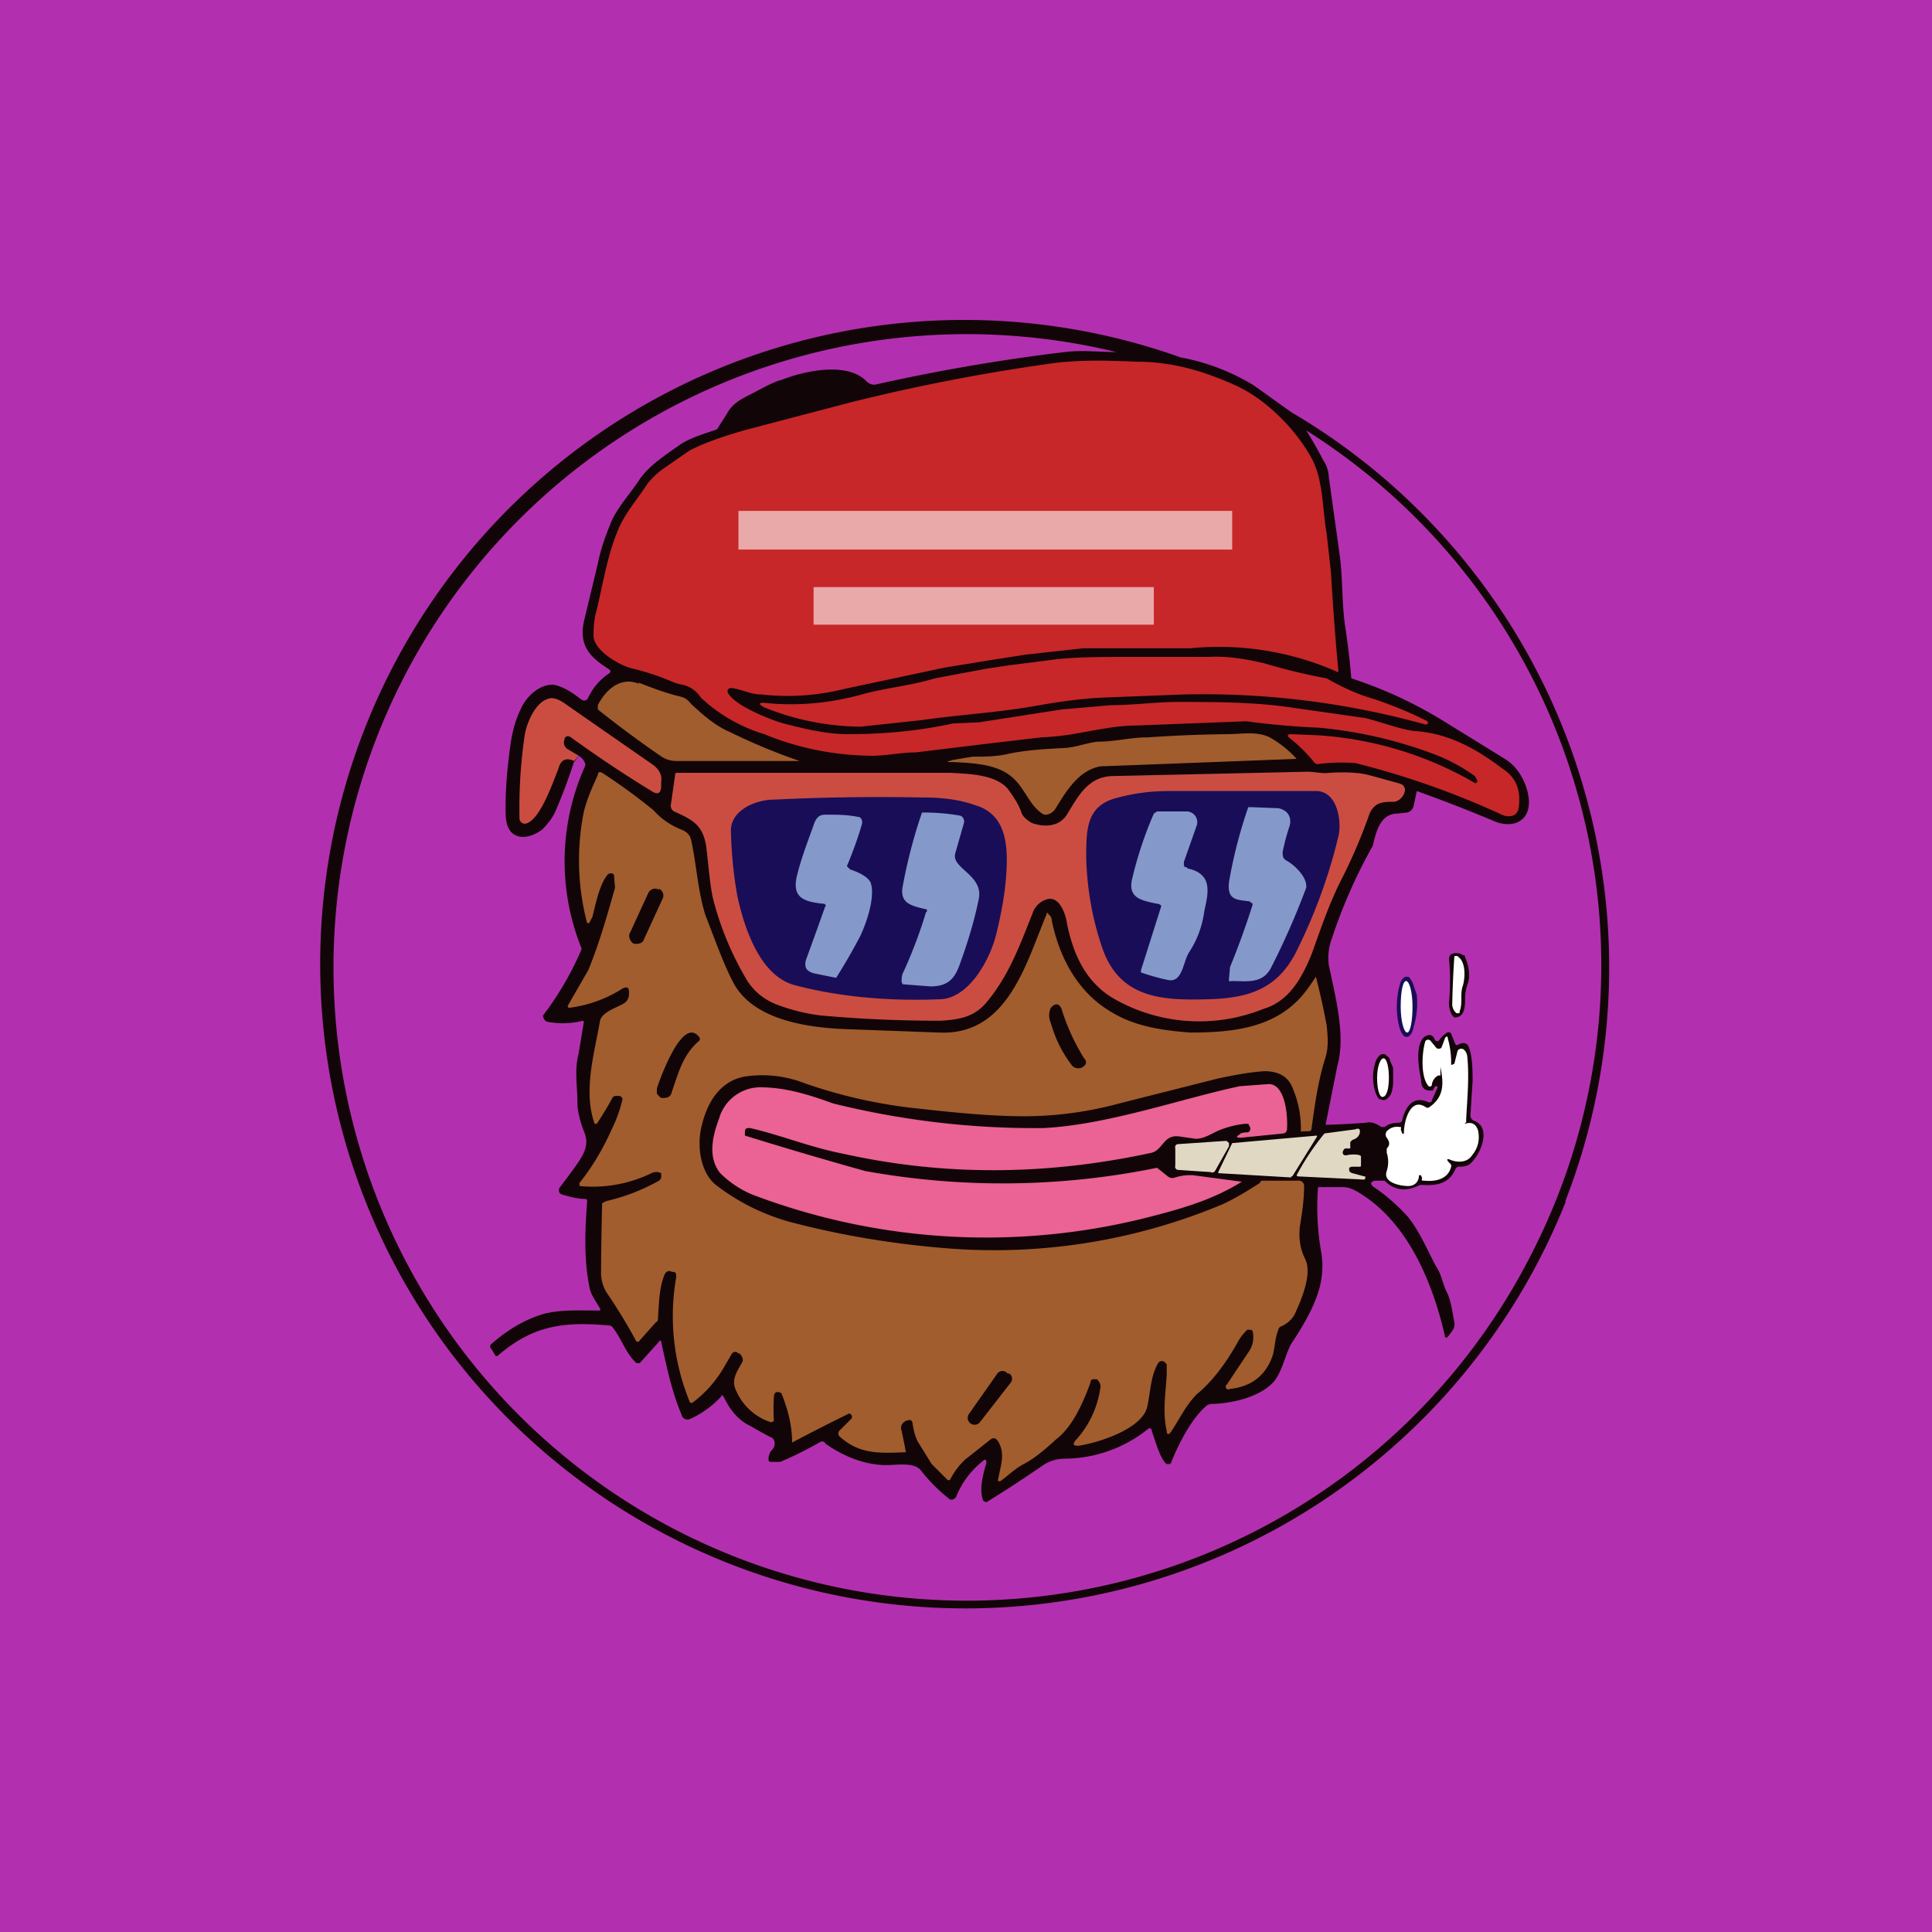 <!-- by TradingView --><svg width="18" height="18" viewBox="0 0 18 18" xmlns="http://www.w3.org/2000/svg"><path fill="#B22FAF" d="M0 0h18v18H0z"/><path d="M14.59 11.19a6.02 6.02 0 0 1-10.4 1.4A6 6 0 0 1 11 3.33a2 2 0 0 1 .68.26l.35.25a6 6 0 0 1 2.55 7.36Z" fill="#120507"/><path d="m5.35 7.1.04-.06c.03.02.05.04.06.07a.04.04 0 0 1 0 .03 2.16 2.16 0 0 0-.03 1.7 2.87 2.87 0 0 1-.36.62.06.06 0 0 0 .04.06.76.76 0 0 0 .33-.01.02.02 0 0 1 .01.01l-.05.3c-.04.15-.01.3-.01.46 0 .08.03.18.06.26.05.11.01.2-.06.3a7.11 7.11 0 0 1-.17.23c-.01.03 0 .05.03.06.07.02.14.04.21.04.02 0 .02.01.02.03-.02.25-.03.54.02.78.01.08.06.14.1.21a.02.02 0 0 1 0 .02h-.02c-.17 0-.34-.01-.5.03-.17.05-.33.14-.49.28a.03.03 0 0 0 0 .05l.03.05c.01.02.02.02.04 0 .32-.27.6-.31 1.03-.27a.04.04 0 0 1 .03.02c.08.1.12.24.22.33h.03l.18-.2a.01.01 0 0 1 .02 0c.05.23.1.47.19.68a.06.06 0 0 0 .03.04.06.06 0 0 0 .05 0 .9.9 0 0 0 .29-.21c0-.02.01-.01.02 0 .06.12.13.22.26.28a3.05 3.05 0 0 0 .2.11.08.08 0 0 1 0 .1.13.13 0 0 0-.04.1s0 .02.02.02h.09a3.47 3.47 0 0 0 .38-.19c.02 0 .03 0 .04.02.17.12.37.2.57.2.09 0 .26-.03.32.05a1.56 1.56 0 0 0 .27.27.05.05 0 0 0 .06-.03.81.81 0 0 1 .25-.33c.02-.02.03-.01.03.02-.03.1-.07.25-.03.35.01.01.03.02.04.01a12.75 12.75 0 0 0 .52-.34.37.37 0 0 1 .2-.06 1.25 1.25 0 0 0 .78-.28.02.02 0 0 1 .03.02c.03.08.08.27.14.31h.03l.01-.01c.07-.18.2-.43.34-.54l.03-.01c.18 0 .46-.06.59-.21.08-.1.1-.24.16-.35.12-.18.25-.4.28-.6a.76.76 0 0 0 0-.25 2.43 2.43 0 0 1-.03-.61h.23c.08 0 .15.05.21.09.41.28.63.81.74 1.29 0 .03.02.03.04 0l.03-.04a.1.1 0 0 0 .02-.08c-.02-.1-.03-.2-.07-.28-.04-.08-.05-.17-.1-.24-.08-.15-.15-.32-.26-.46-.09-.1-.2-.2-.32-.28-.04-.03-.03-.05.01-.06h.09c.1.1.21.1.33.04h.03c.13.01.25-.02.3-.15l.02-.02c.04 0 .09 0 .12-.03.1-.09.2-.34.03-.4a.05.05 0 0 1-.03-.05l.02-.32c0-.08 0-.27-.05-.34-.03-.02-.06-.01-.08 0a.02.02 0 0 1-.03 0l-.04-.1a.03.03 0 0 0-.05 0 .2.2 0 0 0-.06.06.02.02 0 0 1-.02.01h-.01l-.01-.01c-.02-.05-.05-.06-.1-.03-.09.08-.05.3-.03.4 0 .07.03.1.08.1h.03l.02-.04h.01c.01 0 .02.01.01.02l-.05.11v.01a.03.03 0 0 1-.02.01h-.01c-.15-.07-.22.05-.25.18l-.02.01c-.06 0-.1.01-.14.04h-.03c-.06-.04-.1-.05-.14-.04a8.03 8.03 0 0 1-.38.02l.11-.55c.08-.28-.02-.65-.08-.94a.52.52 0 0 1 .03-.25 4.85 4.85 0 0 1 .38-.86c.03-.13.07-.3.23-.3l.09-.01a.08.08 0 0 0 .06-.06l.03-.14a14.5 14.5 0 0 1 .72.28c.06.03.16.04.22.01.17-.08.1-.33.02-.45a.44.44 0 0 0-.14-.14l-.6-.37a4.01 4.01 0 0 0-.83-.38 6.87 6.87 0 0 0-.06-.5c-.03-.23-.02-.46-.05-.66l-.1-.72a.3.3 0 0 0-.05-.15 4.26 4.26 0 0 0-.16-.28 5.89 5.89 0 0 1 2.1 7.67 5.9 5.9 0 1 1-3.87-8.4c-.16 0-.32-.02-.48 0a17.67 17.67 0 0 0-1.75.3c-.04.01-.06 0-.09-.02-.18-.2-.6-.1-.8-.02-.05.01-.13.05-.26.12-.12.06-.2.1-.25.2a9.26 9.26 0 0 0-.09.14c-.11.04-.23.07-.34.14-.14.1-.3.2-.39.34-.08.12-.19.24-.25.37-.05.12-.1.25-.13.4l-.13.54c-.05.24.07.34.24.45a.02.02 0 0 1 0 .03.56.56 0 0 0-.2.23.04.04 0 0 1-.06.02c-.08-.06-.16-.12-.26-.14-.13-.01-.26.11-.31.23-.04.08-.07.18-.09.3-.03.21-.05.41-.05.62 0 .08 0 .17.06.23.08.07.2.03.28-.03.05-.05.09-.1.12-.16a4.94 4.94 0 0 0 .18-.48Z" fill="#B230AF"/><path d="M13.76 7.29c.01-.01 0-.03-.02-.06a1.65 1.65 0 0 0-.37-.2 4.1 4.1 0 0 0-1.08-.25 7.55 7.55 0 0 1-.68-.06l-1.04.04c-.14 0-.3.03-.52.07a2.5 2.5 0 0 1-.35.04l-.51.06-.66.08c-.15 0-.31.04-.46.03a2.67 2.67 0 0 1-.95-.2 1.5 1.5 0 0 1-.59-.34.27.27 0 0 0-.17-.12.43.43 0 0 1-.1-.03 2.4 2.4 0 0 0-.36-.12c-.11-.02-.36-.16-.37-.3 0-.06 0-.15.03-.25.06-.25.1-.52.21-.77.07-.15.17-.26.26-.4a.7.7 0 0 1 .16-.15l.23-.16c.15-.08.34-.14.51-.19l.99-.26a18.03 18.03 0 0 1 1.92-.37c.27-.03.5-.02.75-.01.32 0 .61.08.92.22.29.13.57.42.71.68.11.2.1.48.14.7l.04.36a27.08 27.08 0 0 0 .07.93h-.01a2.72 2.72 0 0 0-1.37-.22h-1l-.54.06-.32.05-.43.07-.94.2c-.24.06-.5.08-.77.05-.1 0-.18-.05-.28-.06a.03.03 0 0 0-.03.04c.06.13.44.27.52.29.19.05.4.1.6.1.34 0 .66-.03.98-.1l.24-.01.77-.12.46-.04c.21 0 .42-.03.62-.03.35 0 .7 0 1.05.05l.7.1c.16.04.31.1.45.12.33.02.59.17.84.36.12.08.16.2.14.35-.01.1-.11.1-.18.06a7.77 7.77 0 0 0-1.34-.47 1.67 1.67 0 0 0-.36.01l-.02-.01a1.42 1.42 0 0 0-.23-.23c-.03-.02-.03-.04.01-.04l.24.01a3.33 3.33 0 0 1 1.48.45v-.01Z" fill="#C72728"/><path d="M8.03 6.47c.21-.06.45-.08.68-.15l.48-.09.2-.03.47-.06c.2-.02.45-.02.75-.02h.65c.17-.01.35.02.52.06a5.42 5.42 0 0 0 .58.14c.14.08.27.14.4.18a3.62 3.62 0 0 1 .54.22c.01.02 0 .03-.02.03a7.74 7.74 0 0 0-2.25-.28l-.77.03c-.2.01-.41.04-.63.08-.35.06-.7.08-1.05.13l-.56.06a2.42 2.42 0 0 1-.9-.18c-.06-.03-.05-.05.02-.04.3.03.6 0 .89-.08Z" fill="#C72728"/><path d="M5.95 6.36c.13.05.26.1.39.13.04.01.07.03.1.07.11.1.22.2.36.26a5.63 5.63 0 0 0 .65.27H6.3a.25.25 0 0 1-.15-.05 10.21 10.21 0 0 1-.58-.43v-.04c.07-.14.21-.27.38-.2Z" fill="#A15D2D"/><path d="m5.39 7.04-.04.05c-.09-.04-.13 0-.15.08-.05.12-.16.45-.29.5a.05.05 0 0 1-.07-.05 4.64 4.64 0 0 1 .05-.78c.02-.11.1-.3.22-.33.05-.02.12.02.16.05l.82.57c.05.04.08.09.07.15v.04c0 .07-.03.09-.09.05a11.32 11.32 0 0 1-.75-.5c-.03-.02-.05-.01-.06.01v.01a.07.07 0 0 0 .03.09l.1.06Z" fill="#CB4D41"/><path d="m8.88 7.08.18-.03c.11 0 .23 0 .35-.03.15-.03.3-.04.48-.05.12 0 .23-.05.34-.06.16 0 .3-.04.46-.04a12.61 12.61 0 0 1 .75-.03c.12 0 .27-.03.39.03.07.04.16.1.25.2a1150.48 1150.48 0 0 1-1.83.07c-.2.04-.31.22-.42.4-.02.03-.08.07-.12.04-.12-.08-.16-.23-.27-.33-.14-.13-.36-.14-.56-.15-.07 0-.07 0 0-.02Z" fill="#A15D2D"/><path d="M9.75 8.38a.2.2 0 0 0-.13.13c-.12.3-.22.58-.43.83-.11.13-.24.16-.43.17-.42 0-.8-.02-1.12-.05a1.73 1.73 0 0 1-.4-.1.56.56 0 0 1-.3-.26 2.87 2.87 0 0 1-.3-.74c-.03-.15-.04-.31-.06-.47-.03-.2-.12-.25-.3-.33a.06.06 0 0 1-.03-.06l.04-.28c0-.01 0-.02.02-.02h2.54c.16.01.42.01.54.15.05.07.1.14.13.23.02.04.06.07.1.09.12.04.25.03.32-.08.11-.18.2-.36.44-.36l1.8-.04c.07 0 .14.02.21.01.16-.01.28 0 .36.02l.29.08c.1.03.03.16-.05.17-.1 0-.18 0-.23.11-.07.2-.15.39-.25.59-.12.23-.2.47-.29.72-.09.22-.21.44-.45.51a1.6 1.6 0 0 1-1.4-.1c-.25-.15-.37-.4-.43-.7-.01-.08-.07-.26-.19-.22Z" fill="#CB4D41"/><path d="M8.48 13.23c-.06 0-.1.05-.08.1a6.55 6.55 0 0 1 .04.2h-.01c-.23.01-.42.02-.6-.14a.05.05 0 0 1-.02-.03.05.05 0 0 1 .02-.04l.1-.1a.03.03 0 0 0-.02-.05 17.43 17.43 0 0 0-.53.27c0-.16-.04-.31-.1-.46l-.02-.01h-.02c-.02 0-.03.02-.03.05a1.9 1.9 0 0 0 0 .22l-.02.01h-.01a.53.53 0 0 1-.32-.29c-.05-.1 0-.17.05-.26.02-.03.01-.06-.02-.09h-.01c-.02-.02-.04-.02-.06 0l-.07.12a1.1 1.1 0 0 1-.3.34h-.01a.02.02 0 0 1-.01 0 2.1 2.1 0 0 1-.13-1.17c0-.03 0-.05-.03-.05h-.01c-.03-.02-.06 0-.07.03-.05.12-.05.27-.06.4 0 .02 0 .03-.02.04l-.16.18h-.02a5.07 5.07 0 0 0-.28-.46.36.36 0 0 1-.05-.2 32.14 32.14 0 0 1 .01-.63l.04-.02c.17-.04.33-.1.49-.19a.05.05 0 0 0 .02-.05v-.02a.1.1 0 0 0-.09 0 1.25 1.25 0 0 1-.67.12v-.01a.02.02 0 0 1 0-.02c.12-.15.22-.32.3-.5a1.26 1.26 0 0 0 .1-.28.04.04 0 0 0-.03-.03h-.01c-.03 0-.05 0-.06.03a3.18 3.18 0 0 1-.14.23h-.02c-.11-.31 0-.66.05-.96.02-.08.15-.12.22-.16a.1.1 0 0 0 .05-.09v-.02c0-.04-.02-.05-.06-.03a1.2 1.2 0 0 1-.5.18.02.02 0 0 1-.01-.02l.19-.33c.1-.24.18-.52.25-.77l-.01-.12a.03.03 0 0 0-.04-.01h-.01c-.08.08-.12.28-.15.4l-.03.06h-.02a2.3 2.3 0 0 1-.03-1.04c.03-.12.08-.23.13-.34 0-.03.02-.03.04-.02a5.4 5.4 0 0 1 .48.35c.07.08.16.14.26.18.05.02.08.05.09.1.05.23.06.46.13.69.1.26.18.48.26.63.19.37.74.43 1.1.44l.82.03c.64.03.81-.65 1-1.1 0-.02.01-.02.02 0 .02.01.03.04.03.06.07.34.24.66.54.84.22.14.48.18.75.2.34 0 .71-.03.97-.27.08-.07.14-.16.2-.25a7.28 7.28 0 0 1 .1.45c.01.1.02.2-.01.3-.07.22-.1.44-.13.66 0 .02-.01.03-.03.03h-.05a.02.02 0 0 1-.02 0v-.02a.95.95 0 0 0-.08-.39c-.04-.1-.13-.15-.26-.15-.15.01-.3.04-.44.07l-.91.23a3.4 3.4 0 0 1-.88.12c-.3 0-.62-.03-.98-.07a4.66 4.66 0 0 1-1.08-.24 1.08 1.08 0 0 0-.55-.06c-.23.04-.35.24-.4.45-.05.18-.02.44.13.56a2 2 0 0 0 .75.36c.43.11.9.19 1.4.23a5.5 5.5 0 0 0 2.57-.41c.13-.06.24-.13.35-.2 0-.02.02-.02.03-.02h.32a.05.05 0 0 1 .06.05c0 .13-.02.26-.04.38-.01.1 0 .2.05.3.07.14-.04.39-.1.52a.26.26 0 0 1-.13.11.04.04 0 0 0-.02.03c-.03.07-.03.15-.05.23-.06.19-.2.3-.4.32a.02.02 0 0 1-.03-.04l.2-.3a.24.24 0 0 0 .04-.2l-.01-.01h-.02a.03.03 0 0 0-.02 0 .44.44 0 0 0-.08.1c-.1.18-.23.37-.39.5-.1.1-.16.23-.24.35-.02.03-.04.03-.04-.01-.04-.17-.01-.35 0-.52v-.1l-.02-.02a.04.04 0 0 0-.06.01c-.07.12-.07.26-.1.4-.04.21-.45.34-.64.37-.05 0-.06-.01-.03-.05a.9.9 0 0 0 .23-.48c.01-.03 0-.06-.03-.09h-.02c-.02 0-.04 0-.04.03-.09.25-.19.43-.32.53-.1.09-.2.18-.32.24-.07.04-.13.1-.2.15-.02 0-.03 0-.02-.02.02-.12.07-.23 0-.35-.02-.03-.04-.04-.07-.02l-.24.19a.67.67 0 0 0-.14.19h-.02l-.15-.15-.13-.21c-.03-.06-.04-.12-.05-.18a.03.03 0 0 0-.02-.02Z" fill="#A15D2D"/><path d="M10.28 8.86c-.1-.28-.15-.56-.16-.86 0-.28 0-.5.3-.57.15-.04.3-.06.48-.06h1.37c.2.01.23.3.2.42a5 5 0 0 1-.38 1.05c-.18.38-.46.46-.84.47-.4.01-.8 0-.97-.45Zm-2.87.32c-.32-.08-.47-.51-.54-.83a3.96 3.96 0 0 1-.06-.6c-.01-.2.23-.3.4-.3.4-.02.87-.03 1.39-.02.18 0 .34.02.48.07.25.07.3.29.3.51 0 .22-.04.46-.1.7-.06.24-.26.6-.53.6-.51.02-.96-.03-1.34-.13Z" fill="#190D58"/><path d="M11.65 8.4c-.11-.02-.22 0-.2-.18a4.37 4.37 0 0 1 .18-.7h.03l.25.01c.1.02.13.1.1.18a1.9 1.9 0 0 0-.06.23c0 .03 0 .06.04.08.07.04.19.15.18.25a7.11 7.11 0 0 1-.33.75c-.08.15-.23.12-.37.12a.02.02 0 0 1-.02 0v-.02l.01-.11a7.5 7.5 0 0 0 .21-.58c0-.01 0-.02-.02-.02Zm-3.02.1a.02.02 0 0 0 0-.03h-.01c-.12-.03-.24-.05-.21-.21a4.77 4.77 0 0 1 .18-.69h.03a1.97 1.97 0 0 1 .33.03.06.06 0 0 1 .03.07l-.08.28c-.04.14.26.2.22.42-.04.2-.1.4-.18.62-.05.14-.12.2-.27.2a26.01 26.01 0 0 1-.26-.02l-.01-.02c0-.03 0-.07.02-.1.09-.2.16-.39.21-.56Zm2.43-.41c.24.05.2.22.16.4a.91.91 0 0 1-.14.38c-.06.09-.06.29-.2.26a1.93 1.93 0 0 1-.25-.07v-.02a2172.46 2172.46 0 0 1 .19-.6.05.05 0 0 0-.04-.02c-.14-.03-.28-.05-.23-.24a3.57 3.57 0 0 1 .2-.6l.03-.02h.27a.1.1 0 0 1 .1.13l-.12.34v.02a.04.04 0 0 0 .01.03h.02Zm-3.37.36a.02.02 0 0 0-.02-.03c-.19-.02-.3-.06-.24-.28.04-.16.1-.31.16-.48.02-.04.04-.07.1-.07.1 0 .2 0 .3.02.03 0 .05.03.04.07a3.54 3.54 0 0 1-.14.39l.03.03c.06.02.16.06.19.12.05.13-.04.39-.1.51a5.23 5.23 0 0 1-.22.38l-.2-.04c-.08-.02-.1-.06-.08-.13a39.4 39.4 0 0 0 .18-.5Z" fill="#8499C9"/><path d="M6.14 8.29a.07.07 0 0 0-.1.03l-.17.37c-.02.03 0 .08.03.1.04.01.09 0 .1-.04l.17-.37a.07.07 0 0 0-.03-.1Zm7.51 1.01c0 .07 0 .18-.1.18l-.02-.02a.22.22 0 0 1-.03-.12 2.21 2.21 0 0 0 0-.41.06.06 0 0 1 .02-.04l.03-.01c.03 0 .06 0 .08.02.01 0 .02 0 .02.02.04.09.05.18.02.26a.37.37 0 0 0-.02.12Z" fill="#120507"/><path d="M13.63 9.18c-.03.08 0 .16-.03.24 0 .02 0 .02-.02.02h-.01a.11.11 0 0 1-.04-.08 9.57 9.57 0 0 1 .02-.45.03.03 0 0 1 .03 0c.08.05.07.2.05.27Z" fill="#fff"/><path d="M13.1 9.66s-.02 0-.03-.02a.2.2 0 0 1-.03-.06.77.77 0 0 1 0-.4c.01-.05.04-.08.06-.08.02 0 .03 0 .04.02a.2.2 0 0 1 .03.06l.03.09a.77.77 0 0 1-.03.3c-.01.06-.04.09-.06.09Z" fill="#190D58"/><path d="M13.05 9.38c0 .13.03.24.06.24s.05-.11.05-.24c0-.14-.03-.24-.06-.24s-.05.1-.05.24Z" fill="#fff"/><path d="M9.89 9.4a2 2 0 0 0 .21.46c.03.03.02.06-.01.08l-.02.01a.08.08 0 0 1-.08-.02c-.1-.13-.16-.26-.2-.4a.17.17 0 0 1 0-.14l.02-.02c.03-.02.06-.02.08.03Zm-3.38.3c-.15.13-.19.3-.25.47-.01.05-.04.06-.09.06-.02 0-.03-.02-.05-.04v-.05c.02-.06.24-.7.4-.47v.02l-.01.01Z" fill="#120507"/><path d="m13.49 10.82.02.02a.03.03 0 0 1 .01.03c-.03.12-.15.14-.25.13-.02 0-.03 0-.02-.02l-.01-.03h-.02c0 .06-.04.1-.1.1-.07 0-.24-.03-.2-.14a.28.28 0 0 0 0-.17v-.04c.03-.03.03-.06 0-.1a.05.05 0 0 1 0-.06.13.13 0 0 1 .12-.04c.01 0 .02 0 .01.02l.01.03c.01.02.02.02.02 0 0-.1.06-.34.21-.23h.02c.15-.1.14-.23.11-.38v.08h-.02a.11.11 0 0 0-.06.09.02.02 0 0 1-.03.01c-.08-.09-.06-.33-.03-.42a.03.03 0 0 1 .05 0l.05.06a.02.02 0 0 0 .02.01.03.03 0 0 0 .03-.01l.03-.08c.01-.03.03-.03.03 0a.8.8 0 0 1 .03.22v.02h.01l.02-.01.03-.12a.04.04 0 0 1 .06-.01.1.1 0 0 1 .03.06c.02.2 0 .39-.01.59v.03h-.01v.01c.06-.02.1 0 .12.06.02.09 0 .17-.06.24-.05.07-.15.06-.21.03-.02 0-.02 0-.01.02Z" fill="#fff"/><path d="m12.89 10.25-.04-.01a.14.14 0 0 1-.03-.05.32.32 0 0 1-.02-.07.46.46 0 0 1 .02-.24c.02-.04.04-.06.07-.06 0 0 .02 0 .03.02.01 0 .03.02.03.04l.03.07v.09c0 .05 0 .1-.02.15-.02.04-.05.06-.07.06Z" fill="#120507"/><path d="M12.83 10.04c0 .1.02.18.05.18.04 0 .06-.08.06-.18 0-.1-.02-.18-.05-.18-.03 0-.06.08-.06.18Z" fill="#fff"/><path d="M6.94 10.56v.02a42.16 42.16 0 0 0 1.12.33 7.18 7.18 0 0 0 2.72-.03l.1.08a.07.07 0 0 0 .07.01.44.44 0 0 1 .17-.02 136.17 136.17 0 0 1 .45.06c-.26.16-.52.24-.83.32a6.13 6.13 0 0 1-3.73-.2.93.93 0 0 1-.3-.2c-.12-.15-.07-.35-.01-.51a.4.4 0 0 1 .38-.29c.24 0 .46.07.68.15a7.8 7.8 0 0 0 1.96.23c.6-.03 1.27-.27 1.83-.39l.27-.02c.16 0 .18.31.17.43l-.01.02-.02.01-.4.04c-.04 0-.05-.01-.01-.03 0-.01.03-.02.07-.02.02 0 .03-.02.03-.04l-.02-.04h-.03a.91.91 0 0 0-.24.06c-.07.03-.14.08-.22.08l-.14-.02c-.16-.03-.16.12-.27.15-.97.21-1.92.22-2.87.01-.31-.06-.57-.17-.87-.24-.04 0-.05 0-.05.05Z" fill="#EB6294"/><path d="M12.63 10.52c.03-.01.04 0 .04.02 0 .04-.03.07-.07.08l-.02.02v.06h-.03a.03.03 0 0 0-.03.01l-.01.02v.01c0 .02.02.03.05.02a.33.33 0 0 1 .1 0l.02.01v.08c0 .02 0 .02-.02.02h-.07l-.02.01v.01c0 .02 0 .03.03.04l.11.03h.01v.02l-.01.01-.62-.03a.02.02 0 0 1-.01-.01 2.32 2.32 0 0 1 .26-.39l.3-.04Zm-.6.45-.68-.04v-.01l.13-.27.79-.07v.01l-.23.37h-.01Zm-.75-.05-.3-.02a.03.03 0 0 1-.03-.04v-.16a.03.03 0 0 1 .02-.04l.44-.03h.02l.02.02v.03l-.13.23a.03.03 0 0 1-.04.01Z" fill="#E1D8C4"/><path d="M9.4 12.8h-.01a.06.06 0 0 0-.1 0l-.26.37a.06.06 0 0 0 .1.08l.28-.36a.06.06 0 0 0-.02-.1Z" fill="#120507"/><path d="M11.47 5.12H6.88v-.36h4.6v.36Zm-.7.7H7.58v-.35h3.17v.35Z" fill="#fff" fill-opacity=".6"/></svg>